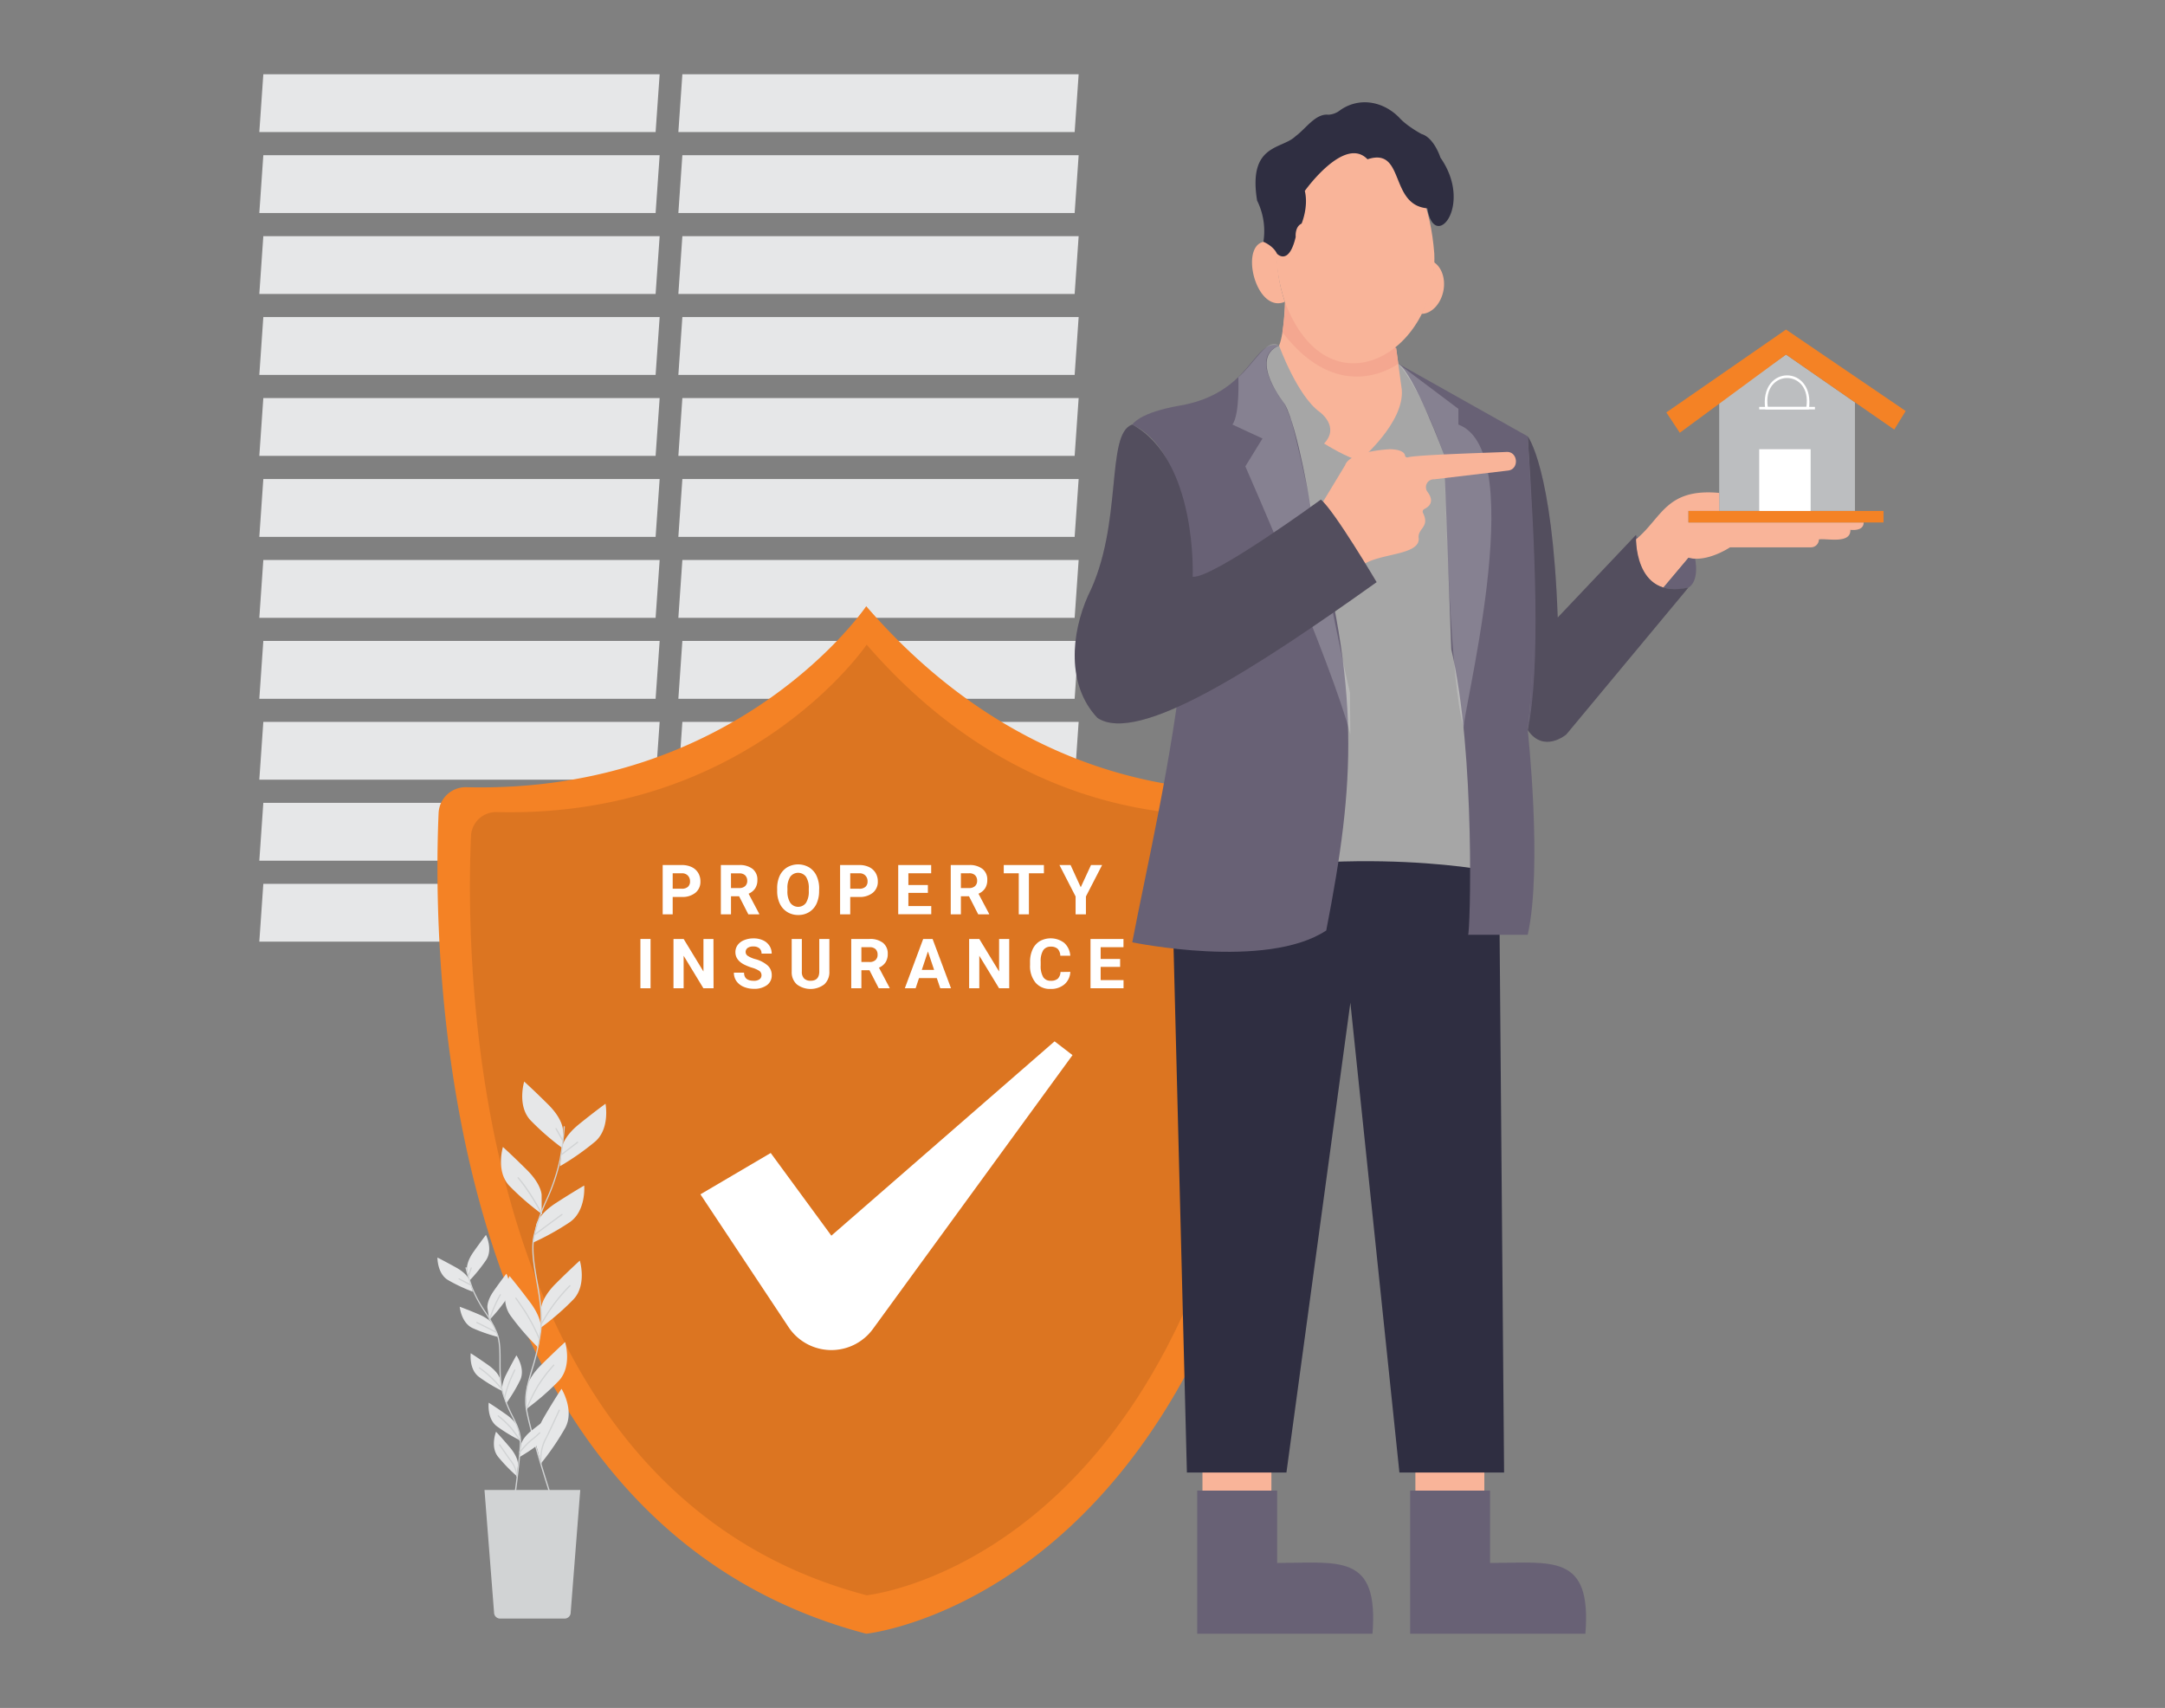 <svg id="ac045dcd-21a4-4684-8120-200392c58cfb" data-name="Layer 1" xmlns="http://www.w3.org/2000/svg" width="865.76" height="682.89" viewBox="0 0 865.76 682.89"><rect x="0" y="0" width="865.76" height="682.89" fill="#808080" stroke="none"/><g id="a0d99222-7acf-4b05-b578-9671e6a088da" data-name="freepik--Window--inject-96"><polygon points="262.17 52.81 103.7 52.81 105.3 29.68 263.79 29.68 262.17 52.81" fill="#e6e7e8"/><polygon points="262.17 85.17 103.7 85.17 105.3 62.05 263.79 62.05 262.17 85.17" fill="#e6e7e8"/><polygon points="262.17 117.54 103.7 117.54 105.3 94.42 263.79 94.42 262.17 117.54" fill="#e6e7e8"/><polygon points="262.17 149.91 103.7 149.91 105.3 126.78 263.79 126.78 262.17 149.91" fill="#e6e7e8"/><polygon points="262.17 182.27 103.7 182.27 105.3 159.16 263.79 159.16 262.17 182.27" fill="#e6e7e8"/><polygon points="262.17 214.66 103.7 214.66 105.3 191.53 263.79 191.53 262.17 214.66" fill="#e6e7e8"/><polygon points="262.17 247.02 103.7 247.02 105.3 223.9 263.79 223.9 262.17 247.02" fill="#e6e7e8"/><polygon points="262.17 279.39 103.7 279.39 105.3 256.26 263.79 256.26 262.17 279.39" fill="#e6e7e8"/><polygon points="262.17 311.75 103.7 311.75 105.3 288.63 263.79 288.63 262.17 311.75" fill="#e6e7e8"/><polygon points="262.17 344.14 103.7 344.14 105.3 321.01 263.79 321.01 262.17 344.14" fill="#e6e7e8"/><polygon points="262.17 376.5 103.7 376.5 105.3 353.38 263.79 353.38 262.17 376.5" fill="#e6e7e8"/><polygon points="429.74 52.81 271.27 52.81 272.87 29.68 431.34 29.68 429.74 52.81" fill="#e6e7e8"/><polygon points="429.74 85.17 271.27 85.17 272.87 62.05 431.34 62.05 429.74 85.17" fill="#e6e7e8"/><polygon points="429.74 117.54 271.27 117.54 272.87 94.42 431.34 94.42 429.74 117.54" fill="#e6e7e8"/><polygon points="429.74 149.91 271.27 149.91 272.87 126.78 431.34 126.78 429.74 149.91" fill="#e6e7e8"/><polygon points="429.74 182.27 271.27 182.27 272.87 159.16 431.34 159.16 429.74 182.27" fill="#e6e7e8"/><polygon points="429.74 214.66 271.27 214.66 272.87 191.53 431.34 191.53 429.74 214.66" fill="#e6e7e8"/><polygon points="429.74 247.02 271.27 247.02 272.87 223.9 431.34 223.9 429.74 247.02" fill="#e6e7e8"/><polygon points="429.74 279.39 271.27 279.39 272.87 256.26 431.34 256.26 429.74 279.39" fill="#e6e7e8"/><polygon points="429.74 311.75 271.27 311.75 272.87 288.63 431.34 288.63 429.74 311.75" fill="#e6e7e8"/><polygon points="429.74 344.14 271.27 344.14 272.87 321.01 431.34 321.01 429.74 344.14" fill="#e6e7e8"/><polygon points="429.74 376.5 271.27 376.5 272.87 353.38 431.34 353.38 429.74 376.5" fill="#e6e7e8"/></g><path d="M346.4,242.38s-50.86,75.05-159.86,72.37a10.83,10.83,0,0,0-11.15,10.32c-2.33,52.78-2.31,282.65,171,328.14,0,0,170.38-17.14,175.9-324A13.36,13.36,0,0,0,508,315.67C478.29,317.74,408.1,313.7,346.4,242.38Z" fill="#f48225" data-secondary="true"/><path d="M346.57,257.75s-47.06,69.43-147.91,66.95a10,10,0,0,0-10.31,9.55c-2.16,48.83-2.14,261.51,158.22,303.59,0,0,157.63-15.85,162.74-299.76a12.37,12.37,0,0,0-13.26-12.53C468.59,327.46,403.65,323.73,346.57,257.75Z" opacity="0.1"/><path d="M280.09,477.53,308.2,461l24.25,33.06,89.27-77.7,7.17,5.51L349.08,531.35a20.57,20.57,0,0,1-16.62,8.45h0a20.58,20.58,0,0,1-17.14-9.19Z" fill="#fff"/><path d="M269,358.63v6.95H265V345.87h7.68a9,9,0,0,1,3.91.81,6,6,0,0,1,2.59,2.31,6.48,6.48,0,0,1,.91,3.4,5.64,5.64,0,0,1-2,4.57,8.21,8.21,0,0,1-5.48,1.67Zm0-3.29h3.62a3.58,3.58,0,0,0,2.46-.75,2.79,2.79,0,0,0,.85-2.17,3.24,3.24,0,0,0-.86-2.34,3.17,3.17,0,0,0-2.35-.92H269Z" fill="#fff"/><path d="M295.56,358.36h-3.24v7.22h-4.06V345.87h7.32a8.26,8.26,0,0,1,5.39,1.56,5.37,5.37,0,0,1,1.9,4.4,6.08,6.08,0,0,1-.88,3.36,5.9,5.9,0,0,1-2.64,2.14l4.26,8.06v.19h-4.36Zm-3.24-3.29h3.28a3.35,3.35,0,0,0,2.37-.78,2.76,2.76,0,0,0,.84-2.14A3,3,0,0,0,298,350a3.24,3.24,0,0,0-2.43-.8h-3.26Z" fill="#fff"/><path d="M327.55,356.17a12,12,0,0,1-1,5.1,7.83,7.83,0,0,1-2.95,3.39,8.16,8.16,0,0,1-4.39,1.19,8.24,8.24,0,0,1-4.37-1.18,7.94,7.94,0,0,1-3-3.36,11.51,11.51,0,0,1-1.06-5v-1a11.82,11.82,0,0,1,1-5.12,7.85,7.85,0,0,1,3-3.4,8.7,8.7,0,0,1,8.75,0,7.85,7.85,0,0,1,3,3.4,11.81,11.81,0,0,1,1.05,5.11Zm-4.12-.89a8.28,8.28,0,0,0-1.11-4.71,3.92,3.92,0,0,0-6.32,0,8.19,8.19,0,0,0-1.12,4.66v1a8.39,8.39,0,0,0,1.11,4.68,3.87,3.87,0,0,0,6.33.06,8.34,8.34,0,0,0,1.11-4.67Z" fill="#fff"/><path d="M340,358.63v6.95h-4.06V345.87h7.68a9,9,0,0,1,3.91.81,6,6,0,0,1,2.59,2.31,6.48,6.48,0,0,1,.91,3.4,5.64,5.64,0,0,1-2,4.57,8.21,8.21,0,0,1-5.48,1.67Zm0-3.29h3.62a3.58,3.58,0,0,0,2.46-.75,2.79,2.79,0,0,0,.85-2.17,3.24,3.24,0,0,0-.86-2.34,3.17,3.17,0,0,0-2.35-.92H340Z" fill="#fff"/><path d="M371.05,357h-7.8v5.27h9.15v3.27H359.19V345.87h13.18v3.29h-9.12v4.7h7.8Z" fill="#fff"/><path d="M387.49,358.36h-3.24v7.22h-4.06V345.87h7.32a8.26,8.26,0,0,1,5.39,1.56,5.34,5.34,0,0,1,1.9,4.4,6,6,0,0,1-.88,3.36,5.9,5.9,0,0,1-2.64,2.14l4.26,8.06v.19h-4.36Zm-3.24-3.29h3.28a3.35,3.35,0,0,0,2.37-.78,2.76,2.76,0,0,0,.84-2.14,3,3,0,0,0-.8-2.19,3.24,3.24,0,0,0-2.43-.8h-3.26Z" fill="#fff"/><path d="M417.45,349.16h-6v16.42h-4.06V349.16h-6v-3.29h16.05Z" fill="#fff"/><path d="M432.18,354.75l4.1-8.88h4.44l-6.47,12.56v7.15h-4.13v-7.15l-6.46-12.56h4.45Z" fill="#fff"/><path d="M260.15,395.14h-4.06V375.43h4.06Z" fill="#fff"/><path d="M285.34,395.14h-4.06l-7.9-13v13h-4.06V375.43h4.06l7.92,13v-13h4Z" fill="#fff"/><path d="M304.51,390a2.09,2.09,0,0,0-.81-1.77,10.71,10.71,0,0,0-2.92-1.3,20.29,20.29,0,0,1-3.34-1.34q-3.36-1.81-3.36-4.89a4.78,4.78,0,0,1,.9-2.85,5.88,5.88,0,0,1,2.59-1.95,9.68,9.68,0,0,1,3.78-.71,8.83,8.83,0,0,1,3.76.77,5.93,5.93,0,0,1,2.56,2.16,5.63,5.63,0,0,1,.92,3.16h-4.06a2.68,2.68,0,0,0-.85-2.1,3.52,3.52,0,0,0-2.4-.75A3.73,3.73,0,0,0,299,379a2,2,0,0,0-.83,1.66,1.9,1.9,0,0,0,1,1.61,10.61,10.61,0,0,0,2.85,1.21,12.28,12.28,0,0,1,5,2.59,5.14,5.14,0,0,1,1.59,3.84,4.75,4.75,0,0,1-1.94,4,8.46,8.46,0,0,1-5.21,1.45,10.17,10.17,0,0,1-4.14-.83,6.7,6.7,0,0,1-2.85-2.28,5.9,5.9,0,0,1-1-3.36h4.07c0,2.18,1.3,3.26,3.9,3.26a3.73,3.73,0,0,0,2.26-.59A1.91,1.91,0,0,0,304.51,390Z" fill="#fff"/><path d="M331.66,375.43v13a6.67,6.67,0,0,1-2,5.12,9.1,9.1,0,0,1-11,.05,6.47,6.47,0,0,1-2.07-5V375.43h4.06v13a3.74,3.74,0,0,0,.92,2.82,3.58,3.58,0,0,0,2.57.89q3.42,0,3.48-3.6V375.43Z" fill="#fff"/><path d="M347.69,387.93h-3.23v7.21H340.4V375.43h7.32a8.28,8.28,0,0,1,5.39,1.56,5.39,5.39,0,0,1,1.89,4.4,6.08,6.08,0,0,1-.87,3.36,5.94,5.94,0,0,1-2.65,2.15l4.26,8.05v.19h-4.35Zm-3.23-3.29h3.27a3.35,3.35,0,0,0,2.37-.78,2.78,2.78,0,0,0,.84-2.15,3,3,0,0,0-.79-2.19,3.31,3.31,0,0,0-2.43-.8h-3.26Z" fill="#fff"/><path d="M374.62,391.08H367.5l-1.35,4.06h-4.32l7.34-19.71h3.76l7.37,19.71H376Zm-6-3.29h4.92l-2.47-7.37Z" fill="#fff"/><path d="M403.58,395.14h-4.06l-7.91-13v13h-4.06V375.43h4.06l7.92,13v-13h4.05Z" fill="#fff"/><path d="M428,388.58a6.9,6.9,0,0,1-2.35,5,8.23,8.23,0,0,1-5.58,1.83,7.42,7.42,0,0,1-6-2.55,10.45,10.45,0,0,1-2.17-7v-1.21a11.82,11.82,0,0,1,1-5,7.52,7.52,0,0,1,2.86-3.32,8.93,8.93,0,0,1,9.82.67,7.52,7.52,0,0,1,2.41,5.13H424a4.14,4.14,0,0,0-1.06-2.77,4,4,0,0,0-2.78-.86,3.45,3.45,0,0,0-3,1.46,8.17,8.17,0,0,0-1,4.51V386a8.67,8.67,0,0,0,1,4.67,3.38,3.38,0,0,0,3.05,1.47,4,4,0,0,0,2.81-.85,3.89,3.89,0,0,0,1.06-2.66Z" fill="#fff"/><path d="M447.93,386.6h-7.79v5.28h9.15v3.26H436.08V375.43h13.18v3.29h-9.12v4.7h7.79Z" fill="#fff"/><polygon points="687.49 160.62 687.49 204.29 741.77 204.29 741.77 160.87 714.2 141.76 687.49 160.62" fill="#bcbec0"/><path d="M654.2,213.9l.71,1-.7.74S654.16,214.83,654.2,213.9Z" fill="#686175" data-primary="true"/><path d="M654.21,215.67c10.45-8.68,12-20.54,33.28-18.59v7.21H675.2v4.61h70.06c0,2.9-3.13,3.15-5.31,2.95.17,5.76-9.32,3.33-12.59,3.82a3.18,3.18,0,0,1-3.18,3.17H691.82S682.66,225,675.2,223l-10,11.89S654.21,233,654.21,215.67Z" fill="#f9b499"/><path d="M675.2,234.9s4.37-1.88,2.66-11.48a9.39,9.39,0,0,1-2.66-.38l-10,11.89A18.39,18.39,0,0,0,675.2,234.9Z" fill="#686175" data-primary="true"/><path d="M610.92,174.47s9.86,12.43,12,72.43l31.28-33s-1.28,26.14,21,21l-48.85,58.76s-9,7.67-15.43-1.76C613.81,267.39,613.37,217,610.92,174.47Z" fill="#686175" data-primary="true"/><path d="M610.92,174.47s9.86,12.43,12,72.43l31.28-33s-1.28,26.14,21,21l-48.85,58.76s-9,7.67-15.43-1.76C616.17,267.57,613.83,217,610.92,174.47Z" opacity="0.2"/><path d="M510.64,359.19s49.24,21.14,85.33,0L581.35,174.47c-3.53-8.63-12.47-21.66-22.21-29.08l-47.65-7.2c-4.78.92-9.5,5.42-11,8Q505.55,252.71,510.64,359.19Z" fill="#ccc" opacity="0.5"/><rect x="480.85" y="576.45" width="27.57" height="33.21" fill="#f9b499"/><path d="M510.72,596v28.93c25-.07,40.67-3.86,38.12,28.3H478.76V596Z" fill="#686175" data-primary="true"/><rect x="566" y="576.45" width="27.57" height="33.21" fill="#f9b499"/><path d="M595.86,596v28.93c25-.07,40.68-3.86,38.12,28.3H563.91V596Z" fill="#686175" data-primary="true"/><path d="M468.63,352.9l6,235.86h39.8L540,400.9l19.61,187.86h41.86l-2-239.86S542.92,336.33,468.63,352.9Z" fill="#2f2e41"/><path d="M513.8,120.67s-.17,12.52-2.31,17.52c0,0,7.29,20.14,16.29,26.57,0,0,8.14,5.85,1.71,12.57,0,0,10,6.28,14.29,6.71,0,0,17.85-14.93,16.78-28.21l-2.28-16.7C550.2,145.4,526.48,152.47,513.8,120.67Z" fill="#f9b499"/><path d="M511.49,138.19c-10.66-2.95-10.79,19.41-40.57,24.14,0,0-14.29,2.28-18.14,7.43,44,21,10.66,150.93,0,207,0,0,53.57,11.14,77.57-4.72,11.61-59.59,13.79-95.82-6-168,0,0-5.23-32.57-10.54-42.43C513.8,161.61,499.06,143.47,511.49,138.19Z" fill="#686175" data-primary="true"/><path d="M587.06,373.76c.85.17,3.06-72.64-6.71-114.16l-2.89-77.84s-12.08-32.52-18.32-36.37l51.78,29.08s5.14,72,0,117.43c0,0,6,54.86,0,81.86Z" fill="#686175" data-primary="true"/><path d="M495.2,150.84s.65,14.63-2.35,18.92l12,5.57L498,186.47S532.54,265,540,293.66l-.18-16.8c-6.22-26.53-16.06-81.17-23.41-108.65l-2.63-6.6s-15.17-18.57-2.31-23.42C506.72,134.74,501.58,145.37,495.2,150.84Z" fill="#fff" opacity="0.2"/><path d="M583.2,169.76v-6.29l-24.06-18.08s8.25,8.38,18.32,36.37c.82,21.1,2.25,90.26,7.95,109.71C583.34,290.07,612.62,180.69,583.2,169.76Z" fill="#fff" opacity="0.2"/><rect x="675.2" y="204.29" width="78" height="4.61" fill="#f48225" data-secondary="true"/><polygon points="666.35 164.9 671.73 173.03 714.2 141.76 757.49 171.76 762.06 164.33 714.2 131.76 666.35 164.9" fill="#f48225" data-secondary="true"/><rect x="703.49" y="179.61" width="20.57" height="24.68" fill="#fff"/><path d="M723.35,163.69H705.92C703.28,145.54,726,145.56,723.35,163.69Zm-16.43-1h15.43C724.61,147.29,704.65,147.3,706.92,162.69Z" fill="#fff"/><path d="M544.14,226.57c6.1-5.69,24.44-4.09,23.12-11.81,0-3.72,4.52-4.12,1.78-9.69a1.17,1.17,0,0,1,.55-1.56c1.69-.8,4.33-2.81,1.23-6.87a3.15,3.15,0,0,1,2.74-5L603,188.15c4.62-.46,4.08-7.73-.6-7.45-3.89.23-36.72,1.13-39.52,2.19a.85.85,0,0,1-1-.7c-.17-1-1.23-2.46-6-2.58,0,0-16.07.65-18,6.43l-9.54,15.78Z" fill="#f9b499"/><path d="M452.78,169.76c-10.85,3.57-3.47,40.07-17.68,68.4-6.78,15.16-8.65,35.8,3.77,48.89,16.26,10.78,63.45-19.94,111.62-54.29,0,0-16.9-28.6-22.29-33,0,0-43.39,31.71-51.26,30.85C476.94,230.61,478.92,184,452.78,169.76Z" fill="#686175" data-primary="true"/><path d="M452.78,169.76c-10.85,3.57-3.47,40.07-17.68,68.4-6.78,15.16-8.65,35.8,3.77,48.89,16.26,10.78,63.45-19.94,111.62-54.29,0,0-16.9-28.6-22.29-33,0,0-43.39,31.71-51.26,30.85C476.94,230.61,478.92,184,452.78,169.76Z" opacity="0.2"/><path d="M512.83,132.83s1.88-13,1-16.59l44.48,22.89.86,6.26S536,163.19,512.83,132.83Z" fill="#f4a790"/><path d="M573.56,101.43c1.63,40.11-42.47,64.95-59.76,19.24C493.7,60.08,567.6,25,573.56,101.43Z" fill="#f9b499"/><path d="M513.8,120.67c-13.13,5.58-20.09-30.79-3-23A59.82,59.82,0,0,0,513.8,120.67Z" fill="#f9b499"/><path d="M577.24,116.05c-1,5.45-4.76,9.41-8.81,9.44a56,56,0,0,0,5-20.64C576.45,106.83,578.08,111.28,577.24,116.05Z" fill="#f9b499"/><path d="M502.7,80.19a27.41,27.41,0,0,1,2.52,16.49s3.93,1.57,5.42,4.75c0,0,4.71,5.11,7.49-6.67,0,0-.43-4.07,2.36-5.36,0,0,2.84-6.59,1.29-13.07,0,0,15.85-22.29,25.07-12.64,15.1-5,8.59,18.25,23.91,19.6C573.61,101,589.37,82.09,576,63c0,0-2.47-7.93-7.56-9.43,0,0-5.62-3-8.69-6.32-6-6.38-15.68-8.84-23.8-3.22a8.23,8.23,0,0,1-4.77,1.84c-5.11-.6-9.13,5.76-13.11,8.59C512.63,59.85,499,57.35,502.7,80.19Z" fill="#2f2e41"/><rect x="703.49" y="162.69" width="22.29" height="1" fill="#fff"/><path d="M225.09,451.64s0-4.18-5.85-10-9.62-9.2-9.62-9.2-2.93,9.62,2.51,15.47a102,102,0,0,0,13,11.29Z" fill="#e6e7e8"/><path d="M216.59,477.8s0-4.18-5.85-10-9.62-9.2-9.62-9.2-2.93,9.62,2.51,15.47a102.67,102.67,0,0,0,13,11.29Z" fill="#e6e7e8"/><path d="M224.72,458.8s.45-4.16,6.89-9.36,10.53-8.13,10.53-8.13,1.9,9.87-4.13,15.12a103.37,103.37,0,0,1-14.08,9.86Z" fill="#e6e7e8"/><path d="M214.46,489.6s.87-4.08,7.83-8.58,11.33-7,11.33-7,.85,10-5.7,14.6a102.59,102.59,0,0,1-15,8.32Z" fill="#e6e7e8"/><path d="M216.39,523.23s0-4.18,5.85-10,9.62-9.2,9.62-9.2,2.93,9.61-2.51,15.47a102.67,102.67,0,0,1-13,11.29Z" fill="#e6e7e8"/><path d="M216.34,531.44s.6-4.14-4.37-10.77-8.21-10.47-8.21-10.47-4.27,9.11.28,15.67a102.2,102.2,0,0,0,11.23,13Z" fill="#e6e7e8"/><path d="M210.52,555.8s0-4.18,5.85-10,9.62-9.2,9.62-9.2,2.93,9.62-2.51,15.47a102,102,0,0,1-13,11.3Z" fill="#e6e7e8"/><path d="M214.43,577.8s-1.06-4,3.12-11.19,7-11.33,7-11.33,5.27,8.56,1.5,15.6a103,103,0,0,1-9.71,14.23Z" fill="#e6e7e8"/><path d="M220.16,598.05a.26.26,0,0,1-.24-.17c-.08-.25-8.12-25.21-9.65-34.37-.9-5.39.56-10.33,2.24-16.06a91.69,91.69,0,0,0,3.39-14.85c.89-6.9-.31-13.75-1.47-20.37s-2.25-12.79-1.08-18.24a76.09,76.09,0,0,1,4.92-14.11,77.87,77.87,0,0,0,5.5-16.36,117.48,117.48,0,0,0,1.6-13,.24.24,0,0,1,.27-.23.26.26,0,0,1,.23.27,121.67,121.67,0,0,1-1.61,13,78.43,78.43,0,0,1-5.53,16.46,75.54,75.54,0,0,0-4.89,14c-1.15,5.36-.07,11.52,1.08,18.05s2.37,13.55,1.48,20.52A93.24,93.24,0,0,1,213,547.59c-1.67,5.67-3.1,10.56-2.22,15.84,1.51,9.13,9.55,34,9.63,34.29a.25.25,0,0,1-.16.32Z" fill="#d1d3d4"/><path d="M224.67,461.79a.23.23,0,0,1-.2-.1.25.25,0,0,1,.05-.35l6.31-4.84a.25.25,0,1,1,.3.4l-6.31,4.84A.27.27,0,0,1,224.67,461.79Z" fill="#d1d3d4"/><path d="M225,456.21a.24.24,0,0,1-.22-.13l-2.64-4.69a.25.25,0,0,1,.1-.34.26.26,0,0,1,.34.1l2.64,4.69a.26.26,0,0,1-.1.34Z" fill="#d1d3d4"/><path d="M214,493.78a.23.23,0,0,1-.2-.1.25.25,0,0,1,.05-.35s5.35-4,10.72-7.93a.25.25,0,0,1,.35.06.24.24,0,0,1-.05.34c-5.37,3.89-10.67,7.89-10.72,7.93A.3.3,0,0,1,214,493.78Z" fill="#d1d3d4"/><path d="M216.59,485.53a.24.24,0,0,1-.22-.14c-.05-.08-4.45-8.66-9.36-14.29a.26.26,0,0,1,0-.36.25.25,0,0,1,.36,0c5,5.67,9.38,14.31,9.42,14.4a.24.24,0,0,1-.11.33A.2.2,0,0,1,216.59,485.53Z" fill="#d1d3d4"/><path d="M216.6,529.43l-.12,0a.25.25,0,0,1-.1-.34,65.64,65.64,0,0,1,11.33-15.17.25.25,0,1,1,.36.36,64.65,64.65,0,0,0-11.25,15A.26.26,0,0,1,216.6,529.43Z" fill="#d1d3d4"/><path d="M215.57,535.3a.24.24,0,0,1-.23-.15,73.44,73.44,0,0,0-5.7-10.82c-3-4.46-3.52-5.11-3.52-5.12a.25.25,0,0,1,.4-.3s.48.65,3.54,5.14A75,75,0,0,1,215.8,535a.26.26,0,0,1-.13.33Z" fill="#d1d3d4"/><path d="M210.52,563.7a.15.15,0,0,1-.09,0,.24.24,0,0,1-.14-.32,71.53,71.53,0,0,1,4.76-9.66,64,64,0,0,1,6.2-8.07.25.25,0,0,1,.36,0,.24.24,0,0,1,0,.35,62.64,62.64,0,0,0-6.14,8,70.88,70.88,0,0,0-4.73,9.57A.25.25,0,0,1,210.52,563.7Z" fill="#d1d3d4"/><path d="M216.34,585.36a.25.25,0,0,1-.25-.23,18.18,18.18,0,0,1,1.61-9.39c1.64-3.16,3.46-7.11,4.66-9.72.43-.94.8-1.73,1.06-2.29a.26.26,0,0,1,.34-.11.24.24,0,0,1,.11.33l-1.05,2.28c-1.21,2.61-3,6.57-4.67,9.73a17.69,17.69,0,0,0-1.56,9.13.25.25,0,0,1-.23.27Z" fill="#d1d3d4"/><path d="M186.75,507.51s-.45-2.63,2.58-6.93,5-6.82,5-6.82,2.88,5.72.1,10a65.44,65.44,0,0,1-6.9,8.49Z" fill="#e6e7e8"/><path d="M194.92,523s-.46-2.62,2.58-6.93,5-6.81,5-6.81,2.88,5.71.11,10a64.7,64.7,0,0,1-6.91,8.49Z" fill="#e6e7e8"/><path d="M187.76,511.93s-.73-2.56-5.34-5.12-7.49-4-7.49-4-.11,6.4,4.24,9a65.66,65.66,0,0,0,9.9,4.65Z" fill="#e6e7e8"/><path d="M197.54,530.16s-1-2.47-5.84-4.54-7.86-3.14-7.86-3.14.55,6.37,5.15,8.54a65.28,65.28,0,0,0,10.35,3.58Z" fill="#e6e7e8"/><path d="M200,551.46s-.45-2.62-4.76-5.66-7-4.73-7-4.73-.79,6.35,3.25,9.43a65.56,65.56,0,0,0,9.36,5.68Z" fill="#e6e7e8"/><path d="M200.93,556.59s-.82-2.53,1.58-7.22,4-7.46,4-7.46,3.66,5.25,1.52,9.86a65.46,65.46,0,0,1-5.63,9.38Z" fill="#e6e7e8"/><path d="M208.28,577.8s.31-2.65,4.43-5.92,6.75-5.12,6.75-5.12,1.16,6.29-2.71,9.6a64.48,64.48,0,0,1-9,6.2Z" fill="#e6e7e8"/><path d="M207.2,571.22s-.46-2.62-4.77-5.66-7-4.72-7-4.72-.79,6.35,3.26,9.43a64.49,64.49,0,0,0,9.35,5.67Z" fill="#e6e7e8"/><path d="M207.14,585.48s.2-2.68-3.17-6.68-5.61-6.35-5.61-6.35-2.37,5.94.76,9.94a65,65,0,0,0,7.61,7.86Z" fill="#e6e7e8"/><path d="M205.75,598.92h0a.25.25,0,0,1-.21-.28c0-.17,2.36-16.66,2.32-22.55,0-3.38-1.45-6.28-3.11-9.64a58.8,58.8,0,0,1-3.76-9c-1.3-4.25-1.3-8.69-1.29-13s0-8.23-1.29-11.46a48.26,48.26,0,0,0-4.6-8.3,51.2,51.2,0,0,1-5.25-9.71,74.92,74.92,0,0,1-2.42-8,.24.24,0,0,1,.18-.3.25.25,0,0,1,.3.18,74.7,74.7,0,0,0,2.41,8,50,50,0,0,0,5.2,9.61,48.42,48.42,0,0,1,4.64,8.38c1.34,3.33,1.33,7.37,1.33,11.65s0,8.65,1.27,12.84a57,57,0,0,0,3.73,8.94c1.68,3.42,3.14,6.37,3.16,9.86,0,5.92-2.3,22.45-2.32,22.62A.26.26,0,0,1,205.75,598.92Z" fill="#d1d3d4"/><path d="M188.09,513.92l-.12,0-4.48-2.35a.24.24,0,0,1-.1-.33.25.25,0,0,1,.34-.11l4.48,2.35a.26.26,0,0,1,.1.34A.25.25,0,0,1,188.09,513.92Z" fill="#d1d3d4"/><path d="M187.31,510.45h-.08a.26.26,0,0,1-.16-.32l1.14-3.23a.25.25,0,0,1,.32-.15.23.23,0,0,1,.15.31l-1.14,3.23A.23.23,0,0,1,187.31,510.45Z" fill="#d1d3d4"/><path d="M198.28,532.81a.2.2,0,0,1-.11,0s-3.79-1.93-7.57-3.79a.25.25,0,0,1-.12-.34.26.26,0,0,1,.34-.11c3.79,1.87,7.54,3.78,7.57,3.8a.25.25,0,0,1-.11.47Z" fill="#d1d3d4"/><path d="M195.73,527.93h-.08a.25.25,0,0,1-.16-.31,54.89,54.89,0,0,1,4.35-10.05.25.25,0,0,1,.34-.1.26.26,0,0,1,.1.34,53.25,53.25,0,0,0-4.31,10A.27.27,0,0,1,195.73,527.93Z" fill="#d1d3d4"/><path d="M200.5,555.46a.27.27,0,0,1-.2-.09,41.13,41.13,0,0,0-8.67-8.2.25.25,0,1,1,.28-.41,41.7,41.7,0,0,1,8.79,8.3.26.26,0,0,1,0,.35A.27.27,0,0,1,200.5,555.46Z" fill="#d1d3d4"/><path d="M201.78,559.05h-.06a.23.23,0,0,1-.18-.29,47,47,0,0,1,2.42-7.48c1.43-3.16,1.65-3.6,1.66-3.61a.25.25,0,0,1,.33-.11.24.24,0,0,1,.11.33s-.23.47-1.64,3.59a46.87,46.87,0,0,0-2.4,7.39A.25.25,0,0,1,201.78,559.05Z" fill="#d1d3d4"/><path d="M207.83,580.82a.3.3,0,0,1-.16-.05.26.26,0,0,1,0-.36,39.74,39.74,0,0,1,4.85-5,25.3,25.3,0,0,0,3.12-2.7.25.25,0,0,1,.35,0,.26.26,0,0,1,0,.36,26.53,26.53,0,0,1-3.16,2.74,38.65,38.65,0,0,0-4.78,5A.25.25,0,0,1,207.83,580.82Z" fill="#d1d3d4"/><path d="M208,576.29a.24.24,0,0,1-.21-.12,45.57,45.57,0,0,0-4-5.48,38.93,38.93,0,0,0-4.71-4.36.26.26,0,0,1,0-.35.26.26,0,0,1,.35-.05,39.24,39.24,0,0,1,4.77,4.43,44.59,44.59,0,0,1,4,5.55.24.24,0,0,1-.08.34A.22.22,0,0,1,208,576.29Z" fill="#d1d3d4"/><path d="M206.73,590.5a.25.25,0,0,1-.25-.23,11.19,11.19,0,0,0-2-5.52c-1.33-1.75-2.82-3.9-3.9-5.48-.4-.59-.75-1.08-1-1.43a.26.26,0,0,1,.06-.35.24.24,0,0,1,.35.06c.25.35.6.85,1,1.44,1.08,1.57,2.56,3.72,3.9,5.47a11.69,11.69,0,0,1,2,5.77.25.25,0,0,1-.23.27Z" fill="#d1d3d4"/><path d="M225.78,647.16H200a2.43,2.43,0,0,1-2.43-2.43l-3.83-49h38.3l-3.83,49a2.43,2.43,0,0,1-2.43,2.43Z" fill="#d1d3d4"/></svg>